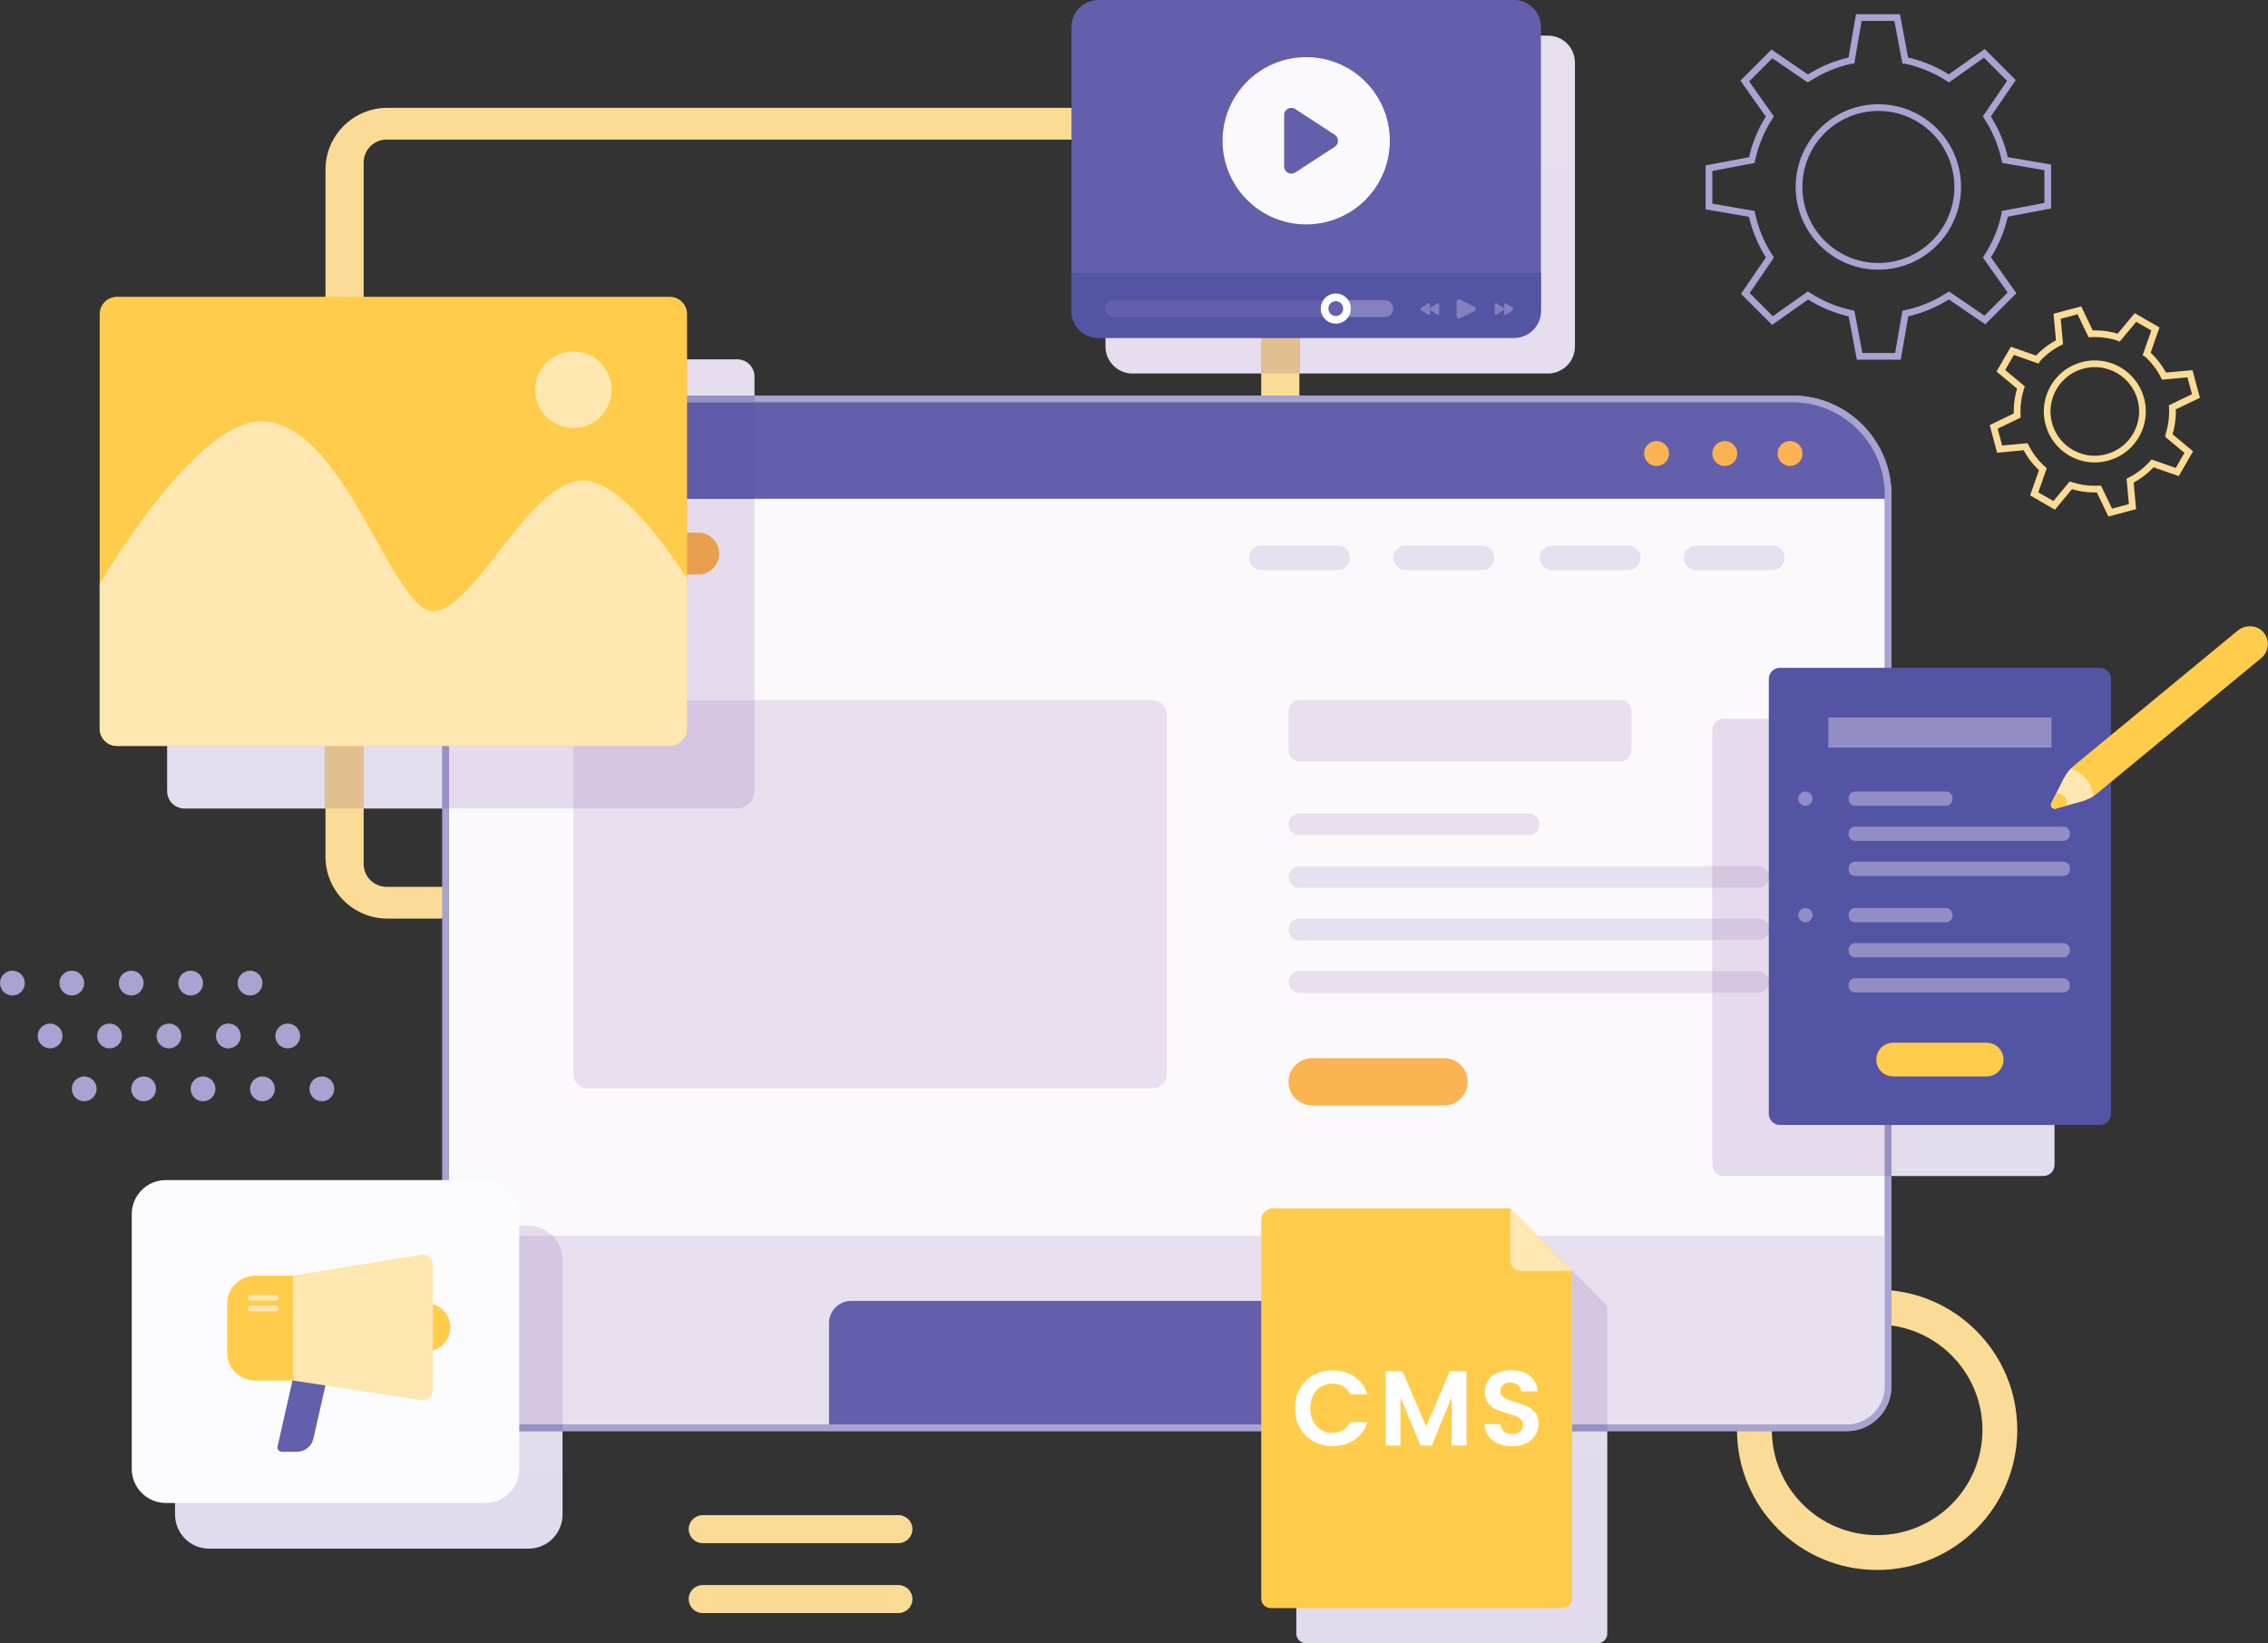 <?xml version="1.0" encoding="UTF-8" standalone="no"?><!DOCTYPE svg PUBLIC "-//W3C//DTD SVG 1.1//EN" "http://www.w3.org/Graphics/SVG/1.1/DTD/svg11.dtd"><svg width="100%" height="100%" viewBox="0 0 5874 4256" version="1.1" xmlns="http://www.w3.org/2000/svg" xmlns:xlink="http://www.w3.org/1999/xlink" xml:space="preserve" xmlns:serif="http://www.serif.com/" style="fill-rule:evenodd;clip-rule:evenodd;stroke-linejoin:round;stroke-miterlimit:2;"><rect x="0" y="0" width="5874" height="4256" fill="#333333" stroke="none"/><g><path d="M3207.08,2296.75l-2205.85,-0c-32.795,-0 -59.375,-26.58 -59.375,-59.358l0,-1816.49c0,-32.795 26.58,-59.375 59.375,-59.375l2205.85,-0c32.796,-0 59.375,26.58 59.375,59.375l-0,1816.49c-0,32.778 -26.579,59.358 -59.375,59.358Zm-2364.1,-1857.1l0,1778.98c0,88.576 71.805,160.382 160.382,160.382l2201.58,-0c88.559,-0 160.382,-71.806 160.382,-160.382l-0,-1778.98c-0,-88.576 -71.823,-160.382 -160.382,-160.382l-2201.58,-0c-88.577,-0 -160.382,71.806 -160.382,160.382Z" style="fill:#fadc96;fill-rule:nonzero;"/><path d="M4861.67,3975.75c-150.624,-0 -272.69,-122.066 -272.69,-272.691c-0,-150.625 122.066,-272.691 272.69,-272.691c150.626,-0 272.692,122.066 272.692,272.691c-0,150.625 -122.066,272.691 -272.692,272.691Zm0,-635.643c-200.485,0 -362.951,162.466 -362.951,362.952c-0,200.486 162.466,362.951 362.951,362.951c200.469,0 362.952,-162.465 362.952,-362.951c-0,-200.486 -162.483,-362.952 -362.952,-362.952Z" style="fill:#fadc96;fill-rule:nonzero;"/><path d="M4890.03,1281.41l-0,2308.92c-0,59.34 -48.091,107.448 -107.431,107.448l-3520.76,0c-59.34,0 -107.448,-48.108 -107.448,-107.448l0,-2308.92c0,-137.014 111.146,-248.23 248.229,-248.23l3239.18,0c137.118,0 248.23,111.216 248.23,248.23Z" style="fill:#fbf9fc;fill-rule:nonzero;"/><path d="M4898.72,1281.41l-17.362,-0l0,2308.92c0,27.309 -11.042,51.945 -28.923,69.844c-17.9,17.882 -42.535,28.906 -69.827,28.924l-3520.76,-0c-27.309,-0.018 -51.944,-11.042 -69.826,-28.924c-17.899,-17.899 -28.924,-42.535 -28.941,-69.844l-0,-2308.92c0.017,-66.129 26.805,-125.973 70.174,-169.358c43.367,-43.368 103.211,-70.191 169.374,-70.191l3239.18,-0c66.198,-0 126.025,26.823 169.393,70.191c43.368,43.385 70.156,103.229 70.156,169.358l17.362,-0c-0,-141.806 -115.001,-256.893 -256.911,-256.91l-3239.18,-0c-141.892,0.017 -256.892,115.104 -256.91,256.91l0,2308.92c0.018,64.132 51.997,116.111 116.129,116.129l3520.76,-0c64.132,-0.018 116.112,-51.997 116.112,-116.129l-0,-2308.92Z" style="fill:#a8a3d0;fill-rule:nonzero;"/><path d="M4890.03,1281.41l-0,10.451l-3735.64,-0l0,-10.451c0,-137.014 111.146,-248.23 248.229,-248.23l3239.18,0c137.118,0 248.23,111.216 248.23,248.23Z" style="fill:#635faa;fill-rule:nonzero;"/><path d="M1808.32,1487.92l-448.438,-0c-29.947,-0 -54.236,-24.288 -54.236,-54.236c0,-29.948 24.289,-54.219 54.236,-54.219l448.438,-0c29.948,-0 54.236,24.271 54.236,54.219c-0,29.948 -24.288,54.236 -54.236,54.236Z" style="fill:#fcb352;fill-rule:nonzero;"/><path d="M3464.34,1476.44l-197.57,-0c-17.552,-0 -31.806,-14.236 -31.806,-31.806c0,-17.569 14.254,-31.805 31.806,-31.805l197.57,-0c17.568,-0 31.805,14.236 31.805,31.805c-0,17.57 -14.237,31.806 -31.805,31.806Z" style="fill:#e9e0ef;fill-rule:nonzero;"/><path d="M3837.93,1476.44l-197.569,-0c-17.587,-0 -31.824,-14.236 -31.824,-31.806c0,-17.569 14.237,-31.805 31.824,-31.805l197.569,-0c17.552,-0 31.805,14.236 31.805,31.805c0,17.57 -14.253,31.806 -31.805,31.806Z" style="fill:#e9e0ef;fill-rule:nonzero;"/><path d="M4217.12,1476.44l-197.569,-0c-17.57,-0 -31.806,-14.236 -31.806,-31.806c-0,-17.569 14.236,-31.805 31.806,-31.805l197.569,-0c17.552,-0 31.805,14.236 31.805,31.805c0,17.57 -14.253,31.806 -31.805,31.806Z" style="fill:#e9e0ef;fill-rule:nonzero;"/><path d="M4590.69,1476.44l-197.57,-0c-17.552,-0 -31.806,-14.236 -31.806,-31.806c0,-17.569 14.254,-31.805 31.806,-31.805l197.57,-0c17.586,-0 31.823,14.236 31.823,31.805c-0,17.57 -14.237,31.806 -31.823,31.806Z" style="fill:#e9e0ef;fill-rule:nonzero;"/><path d="M2984.67,2818.63l-1462.1,-0c-20.746,-0 -37.552,-16.823 -37.552,-37.552l0,-930.244c0,-20.729 16.806,-37.534 37.552,-37.534l1462.1,-0c20.747,-0 37.552,16.805 37.552,37.534l-0,930.244c-0,20.729 -16.805,37.552 -37.552,37.552Z" style="fill:#e9e0ef;fill-rule:nonzero;"/><path d="M4196.49,1971.81l-830.122,-0c-16.128,-0 -29.201,-13.073 -29.201,-29.202l-0,-100.121c-0,-16.111 13.073,-29.184 29.201,-29.184l830.122,-0c16.128,-0 29.219,13.073 29.219,29.184l-0,100.121c-0,16.129 -13.091,29.202 -29.219,29.202Z" style="fill:#e9e0ef;fill-rule:nonzero;"/><path d="M3959.58,2163.18l-594.254,0c-15.556,0 -28.16,-12.604 -28.16,-28.16c-0,-15.538 12.604,-28.159 28.16,-28.159l594.254,-0c15.555,-0 28.159,12.621 28.159,28.159c-0,15.556 -12.604,28.16 -28.159,28.16Z" style="fill:#e9e0ef;fill-rule:nonzero;"/><path d="M4554.22,2299.27l-1188.89,0c-15.556,0 -28.16,-12.604 -28.16,-28.16c-0,-15.555 12.604,-28.159 28.16,-28.159l1188.89,-0c15.538,-0 28.142,12.604 28.142,28.159c-0,15.556 -12.604,28.16 -28.142,28.16Z" style="fill:#e9e0ef;fill-rule:nonzero;"/><path d="M4554.22,2435.37l-1188.89,-0c-15.556,-0 -28.16,-12.604 -28.16,-28.143c-0,-15.572 12.604,-28.159 28.16,-28.159l1188.89,-0c15.538,-0 28.142,12.587 28.142,28.159c-0,15.539 -12.604,28.143 -28.142,28.143Z" style="fill:#e9e0ef;fill-rule:nonzero;"/><path d="M4554.22,2571.48l-1188.89,0c-15.556,0 -28.16,-12.622 -28.16,-28.16c-0,-15.555 12.604,-28.159 28.16,-28.159l1188.89,-0c15.538,-0 28.142,12.604 28.142,28.159c-0,15.538 -12.604,28.16 -28.142,28.16Z" style="fill:#e9e0ef;fill-rule:nonzero;"/><path d="M3739.97,2862.97l-341.527,-0c-33.837,-0 -61.268,-27.431 -61.268,-61.285c-0,-33.837 27.431,-61.284 61.268,-61.284l341.527,-0c33.837,-0 61.267,27.447 61.267,61.284c0,33.854 -27.43,61.285 -61.267,61.285Z" style="fill:#fcb352;fill-rule:nonzero;"/><path d="M4890.03,3200.35l-0,389.983c-0,59.34 -48.091,107.448 -107.431,107.448l-3520.76,0c-59.34,0 -107.448,-48.108 -107.448,-107.448l0,-389.983l3735.64,0Z" style="fill:#e9e0ef;fill-rule:nonzero;"/><path d="M3897.22,3426.09l-0,271.684l-1749.98,0l-0,-271.684c-0,-31.406 25.451,-56.858 56.84,-56.858l1636.27,0c31.406,0 56.875,25.452 56.875,56.858Z" style="fill:#635faa;fill-rule:nonzero;"/><path d="M4322.69,1174.53c-0,17.864 -14.479,32.326 -32.344,32.326c-17.847,-0 -32.327,-14.462 -32.327,-32.326c0,-17.865 14.48,-32.327 32.327,-32.327c17.865,0 32.344,14.462 32.344,32.327Z" style="fill:#fcb352;fill-rule:nonzero;"/><path d="M4499.44,1174.53c-0,17.864 -14.462,32.326 -32.326,32.326c-17.847,-0 -32.309,-14.462 -32.309,-32.326c0,-17.865 14.462,-32.327 32.309,-32.327c17.864,0 32.326,14.462 32.326,32.327Z" style="fill:#fcb352;fill-rule:nonzero;"/><path d="M4668.4,1174.53c0,17.864 -14.479,32.326 -32.343,32.326c-17.848,-0 -32.327,-14.462 -32.327,-32.326c0,-17.865 14.479,-32.327 32.327,-32.327c17.864,0 32.343,14.462 32.343,32.327Z" style="fill:#fcb352;fill-rule:nonzero;"/><path d="M4898.72,1281.41l-17.362,-0l0,2308.92c0,27.309 -11.042,51.945 -28.923,69.844c-17.9,17.882 -42.535,28.906 -69.827,28.924l-3520.76,-0c-27.309,-0.018 -51.944,-11.042 -69.826,-28.924c-17.899,-17.899 -28.924,-42.535 -28.941,-69.844l-0,-2308.92c0.017,-66.129 26.805,-125.973 70.174,-169.358c43.367,-43.368 103.211,-70.191 169.374,-70.191l3239.18,-0c66.198,-0 126.025,26.823 169.393,70.191c43.368,43.385 70.156,103.229 70.156,169.358l17.362,-0c-0,-141.806 -115.001,-256.893 -256.911,-256.91l-3239.18,-0c-141.892,0.017 -256.892,115.104 -256.91,256.91l0,2308.92c0.018,64.132 51.997,116.111 116.129,116.129l3520.76,-0c64.132,-0.018 116.112,-51.997 116.112,-116.129l-0,-2308.92Z" style="fill:#a8a3d0;fill-rule:nonzero;"/><path d="M1485.02,2093.89l-321.944,0l-0,-802.031l791.024,-0l0,521.441l-431.528,-0c-20.746,-0 -37.552,16.805 -37.552,37.534l0,243.056Zm-125.139,-714.427c-29.947,-0 -54.236,24.271 -54.236,54.219c0,29.948 24.289,54.236 54.236,54.236l448.438,-0c29.948,-0 54.236,-24.288 54.236,-54.236c-0,-29.948 -24.288,-54.219 -54.236,-54.219l-448.438,-0Z" style="fill:#e5dbec;"/><path d="M1954.1,1291.86l-791.024,-0l-0,-10.451c0.017,-66.129 26.805,-125.973 70.174,-169.358c43.367,-43.368 103.211,-70.191 169.374,-70.191l551.476,-0l0,250Z" style="fill:#5f5ba8;fill-rule:nonzero;"/><path d="M1808.32,1487.92l-448.438,-0c-29.947,-0 -54.236,-24.288 -54.236,-54.236c0,-29.948 24.289,-54.219 54.236,-54.219l448.438,-0c29.948,-0 54.236,24.271 54.236,54.219c-0,29.948 -24.288,54.236 -54.236,54.236Z" style="fill:#e99f4d;fill-rule:nonzero;"/><path d="M1909.36,2093.89l-424.341,0l0,-243.056c0,-20.729 16.806,-37.534 37.552,-37.534l431.528,-0l0,235.85c0,24.705 -20.035,44.74 -44.739,44.74Z" style="fill:#d5c6e2;fill-rule:nonzero;"/><path d="M1145.71,2093.89l-203.854,0l0,-1163.28l967.501,0c24.704,0 44.739,20.017 44.739,44.74l0,49.149l-551.476,-0c-141.892,0.017 -256.892,115.104 -256.91,256.91l0,812.482Zm-302.725,0l-365.365,0c-24.722,0 -44.757,-20.035 -44.757,-44.74l0,-1073.8c0,-24.723 20.035,-44.74 44.757,-44.74l365.365,0l0,1163.28Z" style="fill:url(#_Linear1);"/><rect x="842.986" y="930.608" width="98.871" height="1163.28" style="fill:#e3c090;fill-rule:nonzero;"/><path d="M1163.07,2093.89l-17.362,0l0,-812.482c0.018,-141.806 115.018,-256.893 256.91,-256.91l551.476,-0l0,17.361l-551.476,-0c-66.163,-0 -126.007,26.823 -169.374,70.191c-43.369,43.385 -70.157,103.229 -70.174,169.358l-0,812.482Z" style="fill:#9690c5;fill-rule:nonzero;"/><path d="M1779.41,813.403l-0,1073.79c-0,24.739 -20.104,44.705 -44.723,44.705l-1431.82,-0c-24.618,-0 -44.704,-19.966 -44.704,-44.705l-0,-1073.79c-0,-24.74 20.086,-44.705 44.704,-44.705l1431.82,0c24.619,0 44.723,19.965 44.723,44.705Z" style="fill:#ffcc4c;fill-rule:nonzero;"/><path d="M1779.41,1497.59l-0,389.601c-0,24.739 -20.104,44.705 -44.723,44.705l-1431.82,-0c-24.618,-0 -44.704,-19.966 -44.704,-44.705l-0,-374.896c-0,-0 244.357,-421.164 417.587,-421.164c215.885,0 338.784,491.459 446.024,491.459c107.222,0 247.1,-338.09 389.132,-338.09c85.121,-0 194.496,140.469 268.507,253.09Z" style="fill:#fee7b0;fill-rule:nonzero;"/><path d="M1584.1,1009.43c0,54.705 -44.357,99.08 -99.08,99.08c-54.722,0 -99.08,-44.375 -99.08,-99.08c0,-54.722 44.358,-99.08 99.08,-99.08c54.723,0 99.08,44.358 99.08,99.08Z" style="fill:#fee7b0;fill-rule:nonzero;"/><path d="M5292.31,3045.64l-393.593,-0l-0,-1183.94l393.593,-0c15.903,-0 28.785,12.882 28.785,28.802l-0,1126.35c-0,15.903 -12.882,28.785 -28.785,28.785Z" style="fill:url(#_Linear2);"/><path d="M4881.35,3045.64l-417.761,-0c-15.902,-0 -28.784,-12.882 -28.784,-28.785l0,-445.382l119.41,0c15.538,0 28.142,-12.622 28.142,-28.16c-0,-15.555 -12.604,-28.159 -28.142,-28.159l-119.41,-0l0,-79.792l119.41,-0c15.538,-0 28.142,-12.604 28.142,-28.143c-0,-15.572 -12.604,-28.159 -28.142,-28.159l-119.41,-0l0,-79.792l119.41,0c15.538,0 28.142,-12.604 28.142,-28.16c-0,-15.555 -12.604,-28.159 -28.142,-28.159l-119.41,-0l0,-352.448c0,-15.92 12.882,-28.802 28.784,-28.802l417.761,-0l0,1183.94Z" style="fill:#e5dbec;fill-rule:nonzero;"/><path d="M4554.22,2299.27l-119.41,0l0,-56.319l119.41,-0c15.538,-0 28.142,12.604 28.142,28.159c-0,15.556 -12.604,28.16 -28.142,28.16Z" style="fill:#d5c6e2;fill-rule:nonzero;"/><path d="M4554.22,2435.37l-119.41,-0l0,-56.302l119.41,-0c15.538,-0 28.142,12.587 28.142,28.159c-0,15.539 -12.604,28.143 -28.142,28.143Z" style="fill:#d5c6e2;fill-rule:nonzero;"/><path d="M4554.22,2571.48l-119.41,0l0,-56.319l119.41,-0c15.538,-0 28.142,12.604 28.142,28.159c-0,15.538 -12.604,28.16 -28.142,28.16Z" style="fill:#d5c6e2;fill-rule:nonzero;"/><rect x="4881.35" y="1861.7" width="17.361" height="1183.94" style="fill:#9690c5;fill-rule:nonzero;"/><path d="M5438.61,2913.56l-828.716,0c-15.902,0 -28.802,-12.899 -28.802,-28.802l0,-1126.35c0,-15.903 12.9,-28.802 28.802,-28.802l828.716,-0c15.903,-0 28.785,12.899 28.785,28.802l-0,1126.35c-0,15.903 -12.882,28.802 -28.785,28.802Z" style="fill:#5354a4;fill-rule:nonzero;"/><rect x="4735.19" y="1858.21" width="578.108" height="78.125" style="fill:#928dc4;fill-rule:nonzero;"/><path d="M5145.33,2787.85l-242.169,-0c-24.115,-0 -43.664,-19.549 -43.664,-43.681c0,-24.115 19.549,-43.681 43.664,-43.681l242.169,0c24.133,0 43.681,19.566 43.681,43.681c-0,24.132 -19.548,43.681 -43.681,43.681Z" style="fill:#ffcc4c;fill-rule:nonzero;"/><path d="M5039.79,2086.91l-235.018,-0c-9.409,-0 -17.014,-7.639 -17.014,-17.031l-0,-2.9c-0,-9.392 7.605,-17.013 17.014,-17.013l235.018,-0c9.409,-0 17.031,7.621 17.031,17.013l0,2.9c0,9.392 -7.622,17.031 -17.031,17.031Z" style="fill:#928dc4;fill-rule:nonzero;"/><path d="M5343.85,2177.74l-539.08,0c-9.409,0 -17.014,-7.639 -17.014,-17.031l-0,-2.899c-0,-9.375 7.605,-17.014 17.014,-17.014l539.08,-0c9.409,-0 17.014,7.639 17.014,17.014l0,2.899c0,9.392 -7.605,17.031 -17.014,17.031Z" style="fill:#928dc4;fill-rule:nonzero;"/><path d="M5343.85,2268.58l-539.08,-0c-9.409,-0 -17.014,-7.622 -17.014,-17.014l-0,-2.9c-0,-9.392 7.605,-17.031 17.014,-17.031l539.08,0c9.409,0 17.014,7.639 17.014,17.031l0,2.9c0,9.392 -7.605,17.014 -17.014,17.014Z" style="fill:#928dc4;fill-rule:nonzero;"/><path d="M4694.38,2068.42c-0,10.209 -8.281,18.49 -18.473,18.49c-10.207,-0 -18.454,-8.281 -18.454,-18.49c-0,-10.191 8.247,-18.454 18.454,-18.454c10.192,-0 18.473,8.263 18.473,18.454Z" style="fill:#928dc4;fill-rule:nonzero;"/><path d="M5039.79,2388.61l-235.018,0c-9.409,0 -17.014,-7.621 -17.014,-17.013l-0,-2.9c-0,-9.392 7.605,-17.014 17.014,-17.014l235.018,0c9.409,0 17.031,7.622 17.031,17.014l0,2.9c0,9.392 -7.622,17.013 -17.031,17.013Z" style="fill:#928dc4;fill-rule:nonzero;"/><path d="M5343.85,2479.46l-539.08,0c-9.409,0 -17.014,-7.639 -17.014,-17.031l-0,-2.9c-0,-9.392 7.605,-17.013 17.014,-17.013l539.08,-0c9.409,-0 17.014,7.621 17.014,17.013l0,2.9c0,9.392 -7.605,17.031 -17.014,17.031Z" style="fill:#928dc4;fill-rule:nonzero;"/><path d="M5343.85,2570.3l-539.08,0c-9.409,0 -17.014,-7.621 -17.014,-17.013l-0,-2.9c-0,-9.392 7.605,-17.031 17.014,-17.031l539.08,-0c9.409,-0 17.014,7.639 17.014,17.031l0,2.9c0,9.392 -7.605,17.013 -17.014,17.013Z" style="fill:#928dc4;fill-rule:nonzero;"/><path d="M4694.38,2370.14c-0,10.209 -8.281,18.472 -18.473,18.472c-10.207,0 -18.454,-8.263 -18.454,-18.472c-0,-10.191 8.247,-18.455 18.454,-18.455c10.192,0 18.473,8.264 18.473,18.455Z" style="fill:#928dc4;fill-rule:nonzero;"/><path d="M5856.63,1704.27l-423.975,349.67c-3.317,2.743 -6.771,5.295 -10.487,7.587c-8.976,5.851 -18.82,10.226 -29.114,13.142l-68.612,19.427c-8.299,2.327 -15.365,-6.25 -11.476,-13.94l32.084,-63.664c4.827,-9.392 10.903,-17.986 18.177,-25.694c3.038,-3.264 6.285,-6.268 9.809,-9.15l421.927,-348.003c19.549,-16.129 49.167,-15.92 66.319,2.795c18.281,19.931 15.92,50.868 -4.652,67.83Z" style="fill:#ffcc4c;fill-rule:nonzero;"/><path d="M5422.17,2061.53c-8.976,5.851 -18.82,10.226 -29.114,13.142l-40.174,11.459l-28.438,7.968c-8.299,2.327 -15.365,-6.25 -11.476,-13.94l13.299,-26.32l18.785,-37.344c4.827,-9.392 10.903,-17.986 18.177,-25.694c15.365,4.548 51.042,20.364 58.941,70.729Z" style="fill:#fee7b0;fill-rule:nonzero;"/><path d="M5352.88,2086.13l-28.438,7.968c-8.299,2.327 -15.365,-6.25 -11.476,-13.94l13.299,-26.32c12.708,1.302 29.584,7.517 26.615,32.292Z" style="fill:#ffcc4c;fill-rule:nonzero;"/><path d="M4009.29,967.275l-643.958,-0l-0,-527.622c-0,-88.576 -71.823,-160.382 -160.382,-160.382l-341.771,-0l0,-117.274c0,-38.49 31.198,-69.705 69.705,-69.705l1076.41,-0c38.489,-0 69.705,31.215 69.705,69.705l0,735.573c0,38.489 -31.216,69.705 -69.705,69.705Zm-742.83,-0l-333.576,-0c-38.507,-0 -69.705,-31.216 -69.705,-69.705l0,-536.042l343.906,-0c32.796,-0 59.375,26.58 59.375,59.375l-0,546.372Z" style="fill:url(#_Linear3);"/><path d="M3365.33,967.275l-98.872,-0l-0,-546.372c-0,-32.795 -26.579,-59.375 -59.375,-59.375l-343.906,-0l0,-82.257l341.771,-0c88.559,-0 160.382,71.806 160.382,160.382l-0,527.622Z" style="fill:#e3c090;fill-rule:nonzero;"/><path d="M3990.92,69.705l0,735.573c0,38.507 -31.215,69.705 -69.688,69.705l-1076.41,-0c-38.507,-0 -69.705,-31.198 -69.705,-69.705l0,-735.573c0,-38.49 31.198,-69.705 69.705,-69.705l1076.41,-0c38.473,-0 69.688,31.215 69.688,69.705Z" style="fill:#635faa;fill-rule:nonzero;"/><path d="M3990.92,706.893l0,98.385c0,38.507 -31.215,69.705 -69.688,69.705l-1076.41,-0c-38.507,-0 -69.705,-31.198 -69.705,-69.705l0,-98.385l1215.8,-0Z" style="fill:#5354a4;fill-rule:nonzero;"/><path d="M3420.68,799.184c0,8.125 2.5,15.66 6.806,21.997l-543.82,-0c-12.066,-0 -21.996,-9.809 -21.996,-21.997c-0,-12.083 9.93,-21.996 21.996,-21.996l543.82,-0c-4.306,6.337 -6.806,13.871 -6.806,21.996Z" style="fill:#635faa;fill-rule:nonzero;"/><path d="M3608.61,799.184c0,12.188 -9.931,21.997 -22.135,21.997l-158.993,-0c-4.306,-6.337 -6.806,-13.872 -6.806,-21.997c0,-8.125 2.5,-15.659 6.806,-21.996l158.993,-0c12.204,-0 22.135,9.913 22.135,21.996Z" style="fill:#8380bd;fill-rule:nonzero;"/><path d="M3498.75,799.184c0,8.125 -2.517,15.66 -6.823,21.997c-6.945,10.277 -18.767,17.1 -32.274,17.1c-13.421,0 -25.226,-6.823 -32.17,-17.1c-4.306,-6.337 -6.806,-13.872 -6.806,-21.997c0,-8.125 2.5,-15.659 6.806,-21.996c6.944,-10.278 18.749,-17.101 32.17,-17.101c13.507,-0 25.329,6.823 32.274,17.101c4.306,6.337 6.823,13.871 6.823,21.996Z" style="fill:#fff;fill-rule:nonzero;"/><path d="M3478.85,799.219c0,10.573 -8.576,19.167 -19.166,19.167c-10.608,-0 -19.202,-8.594 -19.202,-19.167c0,-10.59 8.594,-19.184 19.202,-19.184c10.59,0 19.166,8.594 19.166,19.184Z" style="fill:#635faa;fill-rule:nonzero;"/><path d="M3772.6,818.594l0,-36.684c0,-4.792 5.053,-7.899 9.323,-5.764l36.684,18.351c4.757,2.361 4.757,9.149 -0,11.51l-36.684,18.351c-4.27,2.135 -9.323,-0.973 -9.323,-5.764Z" style="fill:#8380bd;fill-rule:nonzero;"/><path d="M3871.34,811.493l0,-22.482c0,-2.934 2.43,-4.844 4.496,-3.525l17.744,11.233c2.291,1.458 2.291,5.608 -0,7.066l-17.744,11.232c-2.066,1.303 -4.496,-0.59 -4.496,-3.524Z" style="fill:#8380bd;fill-rule:nonzero;"/><path d="M3895.3,811.493l0,-22.482c0,-2.934 2.43,-4.844 4.497,-3.525l17.76,11.233c2.292,1.458 2.292,5.608 0,7.066l-17.76,11.232c-2.067,1.303 -4.497,-0.59 -4.497,-3.524Z" style="fill:#8380bd;fill-rule:nonzero;"/><path d="M3727.5,811.493l-0,-22.482c-0,-2.934 -2.413,-4.844 -4.479,-3.525l-17.761,11.233c-2.291,1.458 -2.291,5.608 -0,7.066l17.761,11.232c2.066,1.303 4.479,-0.59 4.479,-3.524Z" style="fill:#8380bd;fill-rule:nonzero;"/><path d="M3703.56,811.493l0,-22.482c0,-2.934 -2.448,-4.844 -4.514,-3.525l-17.743,11.233c-2.309,1.458 -2.309,5.608 -0,7.066l17.743,11.232c2.066,1.303 4.514,-0.59 4.514,-3.524Z" style="fill:#8380bd;fill-rule:nonzero;"/><path d="M3599.58,364.566c0,119.618 -96.944,216.597 -216.562,216.597c-119.618,0 -216.598,-96.979 -216.598,-216.597c0,-119.618 96.98,-216.597 216.598,-216.597c119.618,-0 216.562,96.979 216.562,216.597Z" style="fill:#fbf9fc;fill-rule:nonzero;"/><path d="M3325.8,431.215l0,-133.298c0,-14.74 16.355,-23.629 28.716,-15.573l102.395,66.649c11.251,7.327 11.251,23.819 0,31.129l-102.395,66.666c-12.361,8.038 -28.716,-0.833 -28.716,-15.573Z" style="fill:#635faa;fill-rule:nonzero;"/><path d="M1368.61,4010.82l-826.91,0c-48.802,0 -88.368,-39.548 -88.368,-88.351l0,-659.566c0,-48.801 39.566,-88.35 88.368,-88.35l604.01,-0l0,415.781c0.018,64.132 51.997,116.111 116.129,116.129l195.122,-0l-0,216.006c-0,48.803 -39.549,88.351 -88.351,88.351Z" style="fill:url(#_Linear4);"/><path d="M1431.01,3200.35l-267.934,0l-0,-25.798l205.538,-0c24.357,-0 46.423,9.861 62.396,25.798Z" style="fill:#e5dbec;fill-rule:nonzero;"/><path d="M1456.96,3689.1l-195.122,-0c-27.309,-0.018 -51.944,-11.042 -69.826,-28.924c-17.899,-17.899 -28.924,-42.535 -28.941,-69.844l-0,-389.983l267.934,0c16.042,15.99 25.955,38.108 25.955,62.552l-0,426.199Z" style="fill:#d5c6e2;fill-rule:nonzero;"/><path d="M1456.96,3706.46l-195.122,-0c-64.132,-0.018 -116.111,-51.997 -116.129,-116.129l0,-415.781l17.362,-0l-0,415.781c0.017,27.309 11.042,51.945 28.941,69.844c17.882,17.882 42.517,28.906 69.826,28.924l195.122,-0l-0,17.361Z" style="fill:#9690c5;fill-rule:nonzero;"/><path d="M1256.48,3892.47l-826.909,0c-48.803,0 -88.351,-39.565 -88.351,-88.35l0,-659.583c0,-48.785 39.548,-88.334 88.351,-88.334l826.909,0c48.803,0 88.351,39.549 88.351,88.334l0,659.583c0,48.785 -39.548,88.35 -88.351,88.35Z" style="fill:#fcfbfd;fill-rule:nonzero;"/><path d="M768.628,3760.02l-38.524,-0c-7.361,-0 -12.83,-6.841 -11.198,-14.011l41.684,-184.375c1.198,-5.243 5.834,-8.958 11.198,-8.958l64.722,-0c7.361,-0 12.83,6.84 11.198,14.028l-35.903,158.819c-4.583,20.156 -22.5,34.497 -43.177,34.497Z" style="fill:#635faa;fill-rule:nonzero;"/><path d="M1103.47,3500.45l-36.545,-0l-0,-125.487l36.545,0c34.653,0 62.743,28.091 62.743,62.743c-0,34.653 -28.09,62.744 -62.743,62.744Z" style="fill:#ffcc4c;fill-rule:nonzero;"/><path d="M660.798,3575.43l98.612,0l-0,-271.684l-98.612,0c-39.982,0 -72.395,32.431 -72.395,72.396l-0,126.892c-0,39.983 32.413,72.396 72.395,72.396Z" style="fill:#ffcc4c;fill-rule:nonzero;"/><path d="M759.41,3303.75l330.468,-54.149c16.476,-2.691 31.424,10.017 31.424,26.719l0,322.76c0,16.58 -14.74,29.271 -31.146,26.771l-330.746,-50.417l-0,-271.684Z" style="fill:#fee7b0;fill-rule:nonzero;"/><path d="M714.809,3368.58l-66.181,-0c-4.062,-0 -7.361,-3.299 -7.361,-7.361c0,-4.046 3.299,-7.362 7.361,-7.362l66.181,0c4.062,0 7.361,3.316 7.361,7.362c-0,4.062 -3.299,7.361 -7.361,7.361Z" style="fill:#fee7b0;fill-rule:nonzero;"/><path d="M714.809,3396.16l-66.181,-0c-4.062,-0 -7.361,-3.299 -7.361,-7.362c0,-4.08 3.299,-7.361 7.361,-7.361l66.181,0c4.062,0 7.361,3.281 7.361,7.361c-0,4.063 -3.299,7.362 -7.361,7.362Z" style="fill:#fee7b0;fill-rule:nonzero;"/><path d="M4137.92,4255.68l-755.643,0c-13.715,0 -24.861,-11.111 -24.861,-24.843l0,-524.375l805.365,-0l-0,524.375c-0,13.732 -11.147,24.843 -24.861,24.843Z" style="fill:url(#_Linear5);"/><path d="M4162.78,3689.1l-265.556,-0l-0,-263.004c-0,-31.406 -25.469,-56.858 -56.875,-56.858l-482.934,0l0,-118.455c0,-16.875 13.681,-30.538 30.556,-30.538l614.305,0l160.504,161.91l-0,306.945Z" style="fill:#d5c6e2;fill-rule:nonzero;"/><path d="M3897.22,3689.1l-539.809,-0l0,-319.862l482.934,0c31.406,0 56.875,25.452 56.875,56.858l-0,263.004Z" style="fill:#5f5ba8;fill-rule:nonzero;"/><path d="M4162.78,3706.46l-805.365,-0l0,-17.361l805.365,-0l-0,17.361Z" style="fill:#9690c5;fill-rule:nonzero;"/><path d="M3297.07,3129.32l614.288,0l160.504,161.927l-0,848.663c-0,13.733 -11.112,24.862 -24.845,24.862l-755.642,-0c-13.732,-0 -24.844,-11.129 -24.844,-24.862l0,-980.052c0,-16.857 13.664,-30.538 30.539,-30.538Z" style="fill:#ffcc4c;fill-rule:nonzero;"/><path d="M3911.35,3129.32l0,134.236c0,15.295 12.413,27.691 27.709,27.691l132.795,0l-160.504,-161.927Z" style="fill:#fee7b0;fill-rule:nonzero;"/><path d="M3366.63,3596.35c8.542,-14.965 20.191,-26.632 35,-35c14.791,-8.35 31.354,-12.534 49.74,-12.534c21.492,-0 40.295,5.52 56.475,16.545c16.181,11.007 27.483,26.25 33.907,45.729l-44.358,-0c-4.41,-9.184 -10.625,-16.059 -18.611,-20.66c-8.004,-4.601 -17.223,-6.892 -27.691,-6.892c-11.233,-0 -21.181,2.622 -29.896,7.847c-8.733,5.243 -15.539,12.622 -20.4,22.188c-4.861,9.566 -7.291,20.763 -7.291,33.628c0,12.674 2.43,23.837 7.291,33.472c4.861,9.653 11.667,17.084 20.4,22.309c8.715,5.243 18.663,7.865 29.896,7.865c10.468,-0 19.687,-2.344 27.691,-7.031c7.986,-4.688 14.201,-11.632 18.611,-20.816l44.358,-0c-6.424,19.67 -17.674,34.965 -33.768,45.903c-16.094,10.937 -34.948,16.388 -56.614,16.388c-18.386,0 -34.949,-4.166 -49.74,-12.534c-14.809,-8.351 -26.458,-19.983 -35,-34.879c-8.542,-14.878 -12.813,-31.771 -12.813,-50.677c0,-18.924 4.271,-35.868 12.813,-50.851Z" style="fill:#fff;fill-rule:nonzero;"/><path d="M3798.3,3551.3l0,192.327l-38.593,-0l0,-125.104l-51.528,125.104l-29.201,-0l-51.806,-125.104l-0,125.104l-38.576,-0l-0,-192.327l43.819,0l61.145,143.004l61.199,-143.004l43.541,0Z" style="fill:#fff;fill-rule:nonzero;"/><path d="M3880.26,3738.68c-10.747,-4.601 -19.235,-11.198 -25.486,-19.827c-6.25,-8.663 -9.462,-18.836 -9.635,-30.59l41.319,0c0.555,7.882 3.351,14.132 8.403,18.733c5.052,4.583 11.979,6.875 20.799,6.875c9.01,-0 16.093,-2.153 21.233,-6.476c5.138,-4.305 7.707,-9.948 7.707,-16.927c0,-5.694 -1.735,-10.382 -5.225,-14.062c-3.507,-3.681 -7.864,-6.58 -13.09,-8.698c-5.244,-2.101 -12.448,-4.445 -21.632,-7.014c-12.483,-3.663 -22.639,-7.292 -30.452,-10.886c-7.812,-3.576 -14.497,-9.01 -20.121,-16.267c-5.608,-7.257 -8.403,-16.927 -8.403,-29.063c-0,-11.389 2.847,-21.302 8.542,-29.757c5.694,-8.455 13.681,-14.93 23.975,-19.427c10.295,-4.496 22.049,-6.753 35.26,-6.753c19.862,-0 35.99,4.826 48.369,14.462c12.395,9.653 19.253,23.107 20.538,40.382l-42.43,-0c-0.383,-6.632 -3.177,-12.084 -8.42,-16.389c-5.226,-4.323 -12.171,-6.476 -20.799,-6.476c-7.518,-0 -13.542,1.91 -18.056,5.781c-4.496,3.837 -6.753,9.462 -6.753,16.806c-0,5.139 1.701,9.427 5.104,12.812c3.403,3.403 7.621,6.146 12.673,8.264c5.053,2.101 12.17,4.549 21.354,7.292c12.501,3.68 22.691,7.361 30.591,11.041c7.9,3.681 14.704,9.185 20.399,16.528c5.694,7.344 8.542,16.997 8.542,28.924c-0,10.295 -2.657,19.861 -7.987,28.68c-5.347,8.803 -13.159,15.834 -23.437,21.059c-10.277,5.244 -22.482,7.865 -36.65,7.865c-13.402,0 -25.485,-2.292 -36.232,-6.892Z" style="fill:#fff;fill-rule:nonzero;"/><path d="M647.621,2578.16c-17.742,-0 -32.135,-14.375 -32.135,-32.101c0,-17.76 14.393,-32.135 32.135,-32.135c17.743,-0 32.136,14.375 32.136,32.135c-0,17.726 -14.393,32.101 -32.136,32.101Z" style="fill:#a8a3d0;fill-rule:nonzero;"/><path d="M493.75,2578.16c-17.743,-0 -32.136,-14.375 -32.136,-32.101c0,-17.76 14.393,-32.135 32.136,-32.135c17.743,-0 32.118,14.375 32.118,32.135c-0,17.726 -14.375,32.101 -32.118,32.101Z" style="fill:#a8a3d0;fill-rule:nonzero;"/><path d="M339.878,2578.16c-17.743,-0 -32.135,-14.375 -32.135,-32.101c-0,-17.76 14.392,-32.135 32.135,-32.135c17.744,-0 32.136,14.375 32.136,32.135c-0,17.726 -14.392,32.101 -32.136,32.101Z" style="fill:#a8a3d0;fill-rule:nonzero;"/><path d="M186.007,2578.16c-17.743,-0 -32.136,-14.375 -32.136,-32.101c0,-17.76 14.393,-32.135 32.136,-32.135c17.743,-0 32.118,14.375 32.118,32.135c-0,17.726 -14.375,32.101 -32.118,32.101Z" style="fill:#a8a3d0;fill-rule:nonzero;"/><path d="M32.135,2578.16c-17.743,-0 -32.135,-14.375 -32.135,-32.101c0,-17.76 14.392,-32.135 32.135,-32.135c17.743,-0 32.136,14.375 32.136,32.135c-0,17.726 -14.393,32.101 -32.136,32.101Z" style="fill:#a8a3d0;fill-rule:nonzero;"/><path d="M745.26,2715.14c-17.743,0 -32.118,-14.375 -32.118,-32.135c0,-17.743 14.375,-32.118 32.118,-32.118c17.761,-0 32.136,14.375 32.136,32.118c-0,17.76 -14.375,32.135 -32.136,32.135Z" style="fill:#a8a3d0;fill-rule:nonzero;"/><path d="M591.389,2715.14c-17.743,0 -32.118,-14.375 -32.118,-32.135c-0,-17.743 14.375,-32.118 32.118,-32.118c17.743,-0 32.135,14.375 32.135,32.118c-0,17.76 -14.392,32.135 -32.135,32.135Z" style="fill:#a8a3d0;fill-rule:nonzero;"/><path d="M437.535,2715.14c-17.761,0 -32.136,-14.375 -32.136,-32.135c0,-17.743 14.375,-32.118 32.136,-32.118c17.725,-0 32.118,14.375 32.118,32.118c-0,17.76 -14.393,32.135 -32.118,32.135Z" style="fill:#a8a3d0;fill-rule:nonzero;"/><path d="M283.646,2715.14c-17.744,0 -32.119,-14.375 -32.119,-32.135c0,-17.743 14.375,-32.118 32.119,-32.118c17.743,-0 32.135,14.375 32.135,32.118c0,17.76 -14.392,32.135 -32.135,32.135Z" style="fill:#a8a3d0;fill-rule:nonzero;"/><path d="M129.774,2715.14c-17.743,0 -32.118,-14.375 -32.118,-32.135c0,-17.743 14.375,-32.118 32.118,-32.118c17.743,-0 32.136,14.375 32.136,32.118c-0,17.76 -14.393,32.135 -32.136,32.135Z" style="fill:#a8a3d0;fill-rule:nonzero;"/><path d="M833.611,2852.1c-17.743,-0 -32.118,-14.375 -32.118,-32.136c-0,-17.725 14.375,-32.117 32.118,-32.117c17.743,-0 32.136,14.392 32.136,32.117c-0,17.761 -14.393,32.136 -32.136,32.136Z" style="fill:#a8a3d0;fill-rule:nonzero;"/><path d="M679.757,2852.1c-17.761,-0 -32.136,-14.375 -32.136,-32.136c0,-17.725 14.375,-32.117 32.136,-32.117c17.743,-0 32.118,14.392 32.118,32.117c-0,17.761 -14.375,32.136 -32.118,32.136Z" style="fill:#a8a3d0;fill-rule:nonzero;"/><path d="M525.868,2852.1c-17.743,-0 -32.118,-14.375 -32.118,-32.136c0,-17.725 14.375,-32.117 32.118,-32.117c17.743,-0 32.135,14.392 32.135,32.117c0,17.761 -14.392,32.136 -32.135,32.136Z" style="fill:#a8a3d0;fill-rule:nonzero;"/><path d="M372.014,2852.1c-17.743,-0 -32.136,-14.375 -32.136,-32.136c0,-17.725 14.393,-32.117 32.136,-32.117c17.743,-0 32.118,14.392 32.118,32.117c-0,17.761 -14.375,32.136 -32.118,32.136Z" style="fill:#a8a3d0;fill-rule:nonzero;"/><path d="M218.125,2852.1c-17.743,-0 -32.118,-14.375 -32.118,-32.136c-0,-17.725 14.375,-32.117 32.118,-32.117c17.743,-0 32.135,14.392 32.135,32.117c0,17.761 -14.392,32.136 -32.135,32.136Z" style="fill:#a8a3d0;fill-rule:nonzero;"/><path d="M2326.94,3996.48l-507.066,-0c-20.017,-0 -36.215,-16.233 -36.215,-36.233c-0,-20 16.198,-36.215 36.215,-36.215l507.066,0c20,0 36.233,16.215 36.233,36.215c-0,20 -16.233,36.233 -36.233,36.233Z" style="fill:#fadc96;fill-rule:nonzero;"/><path d="M2326.94,4177.55l-507.066,0c-20.017,0 -36.215,-16.198 -36.215,-36.215c-0,-20 16.198,-36.198 36.215,-36.198l507.066,0c20,0 36.233,16.198 36.233,36.198c-0,20.017 -16.233,36.215 -36.233,36.215Z" style="fill:#fadc96;fill-rule:nonzero;"/><path d="M4864.9,698.438l0,-17.361c-54.393,-0 -103.542,-22.032 -139.167,-57.691c-35.625,-35.677 -57.638,-84.844 -57.638,-139.236c-0,-54.393 22.013,-103.542 57.621,-139.184c35.642,-35.608 84.791,-57.622 139.184,-57.622c54.392,0 103.524,22.014 139.167,57.622c35.607,35.642 57.621,84.774 57.621,139.184c-0,54.392 -22.014,103.559 -57.621,139.236c-35.643,35.659 -84.793,57.691 -139.167,57.691l0,17.361c118.316,-0 214.149,-95.99 214.149,-214.288c-0,-118.334 -95.851,-214.167 -214.149,-214.167c-118.316,0 -214.167,95.833 -214.167,214.167c0,118.298 95.833,214.288 214.167,214.288Zm327.864,-144.74l1.598,8.524l117.881,-22.222l0,-113.819l-117.986,-20.313l-1.475,8.559l8.055,-3.229l-0.017,-0.052l-8.056,3.229l8.49,-1.788c-8.82,-41.927 -25.365,-81.128 -48.125,-115.799l-7.257,4.757l7.17,4.896l67.639,-99.097l-80.486,-80.486l-97.848,69.097l5.018,7.101l4.739,-7.275c-34.774,-22.743 -73.853,-39.183 -115.885,-47.986l-0.886,-0.191l-0.92,0l0,8.681l8.525,-1.614l-22.222,-117.813l-113.819,-0l-20.296,117.951l8.559,1.476l0,-8.681l-0.955,0l-0.868,0.191c-41.944,8.82 -81.146,25.382 -115.833,48.143l4.774,7.257l-3.889,-7.761l-0.035,0.018l3.89,7.76l4.895,-7.17l-99.08,-67.639l-80.486,80.486l69.132,97.9l7.101,-5.018l-7.275,-4.74c-22.743,34.775 -39.183,73.872 -48.002,115.799l8.488,1.788l-8.42,-2.1l-0.016,0.052l8.419,2.118l-1.596,-8.542l-117.848,22.222l-0,113.82l118.003,20.312l1.458,-8.559l-8.488,1.788c8.819,42.049 25.381,81.129 48.124,115.903l7.275,-4.757l-7.171,-4.896l-67.639,99.046l80.504,80.486l97.934,-69.167l-5.017,-7.083l-4.74,7.274c34.757,22.726 73.836,39.288 115.798,47.986l1.754,-8.49l-2.1,8.421l0.035,-0l2.1,-8.421l-8.525,1.615l22.223,117.882l113.837,-0l20.312,-118.021l-8.542,-1.476l1.771,8.49c42.031,-8.802 81.111,-25.364 115.851,-48.09l-4.74,-7.275l-4.895,7.171l99.062,67.639l80.503,-80.487l-69.132,-97.882l-7.101,5.001l7.275,4.756c22.726,-34.757 39.288,-73.836 47.969,-115.885l0.19,-0.886l0,-0.885l-8.68,0l1.598,8.524l-1.598,-8.524l-8.681,0l0,0.017l8.681,0l-8.507,-1.77c-8.229,39.861 -23.923,76.909 -45.503,109.913l-3.23,4.93l64.098,90.764l-59.983,59.966l-91.979,-62.796l-4.843,3.177c-33.004,21.58 -70.053,37.275 -109.914,45.643l-5.781,1.198l-18.819,109.427l-84.827,-0l-20.59,-109.202l-5.434,-1.353l-0.174,-0.053l-0.157,-0.034c-39.773,-8.247 -76.804,-23.941 -109.826,-45.521l-4.947,-3.23l-90.8,64.115l-59.981,-59.965l62.795,-91.945l-3.178,-4.861c-21.597,-33.003 -37.291,-70.052 -45.659,-109.947l-1.215,-5.782l-109.393,-18.82l-0,-84.808l109.167,-20.573l1.354,-5.469l0.052,-0.156l0.035,-0.156c8.368,-39.809 23.958,-76.876 45.538,-109.879l3.229,-4.948l-64.098,-90.764l59.966,-59.965l91.389,62.413l4.601,-2.309l0.451,-0.226l0.434,-0.277c32.899,-21.597 70.087,-37.309 109.861,-45.678l-1.771,-8.489l0,8.681l7.344,-0l19.045,-110.747l84.81,0l20.885,110.747l7.221,-0l0,-8.681l-1.787,8.489c39.913,8.386 76.961,23.959 109.965,45.539l4.948,3.229l90.712,-64.08l59.965,59.983l-62.813,92.014l3.195,4.843c21.58,32.9 37.274,70.07 45.66,109.861l0.139,0.729l0.312,0.747l1.788,4.514l108.368,18.646l0,84.809l-110.799,20.886l0,7.204l8.681,0Z" style="fill:#a8a3d0;fill-rule:nonzero;"/><path d="M5363.73,1172.45l4.341,-7.517c-36.789,-21.25 -57.327,-59.775 -57.327,-99.445c0,-19.479 4.949,-39.184 15.4,-57.291c21.25,-36.823 59.756,-57.379 99.409,-57.396c19.462,0.017 39.132,4.948 57.241,15.399c36.805,21.25 57.36,59.757 57.378,99.41c-0,19.461 -4.949,39.149 -15.4,57.24c-21.25,36.84 -59.826,57.43 -99.514,57.447c-19.444,0 -39.114,-4.948 -57.187,-15.364l-4.341,7.517l-4.34,7.517c20.764,11.98 43.49,17.692 65.868,17.692c45.66,-0 90.088,-23.751 114.566,-66.129c11.979,-20.781 17.709,-43.507 17.709,-65.92c0.017,-45.608 -23.699,-90 -66.059,-114.444c-20.782,-11.997 -43.525,-17.726 -65.921,-17.726c-45.607,-0 -89.999,23.715 -114.444,66.076c-12.014,20.781 -17.743,43.542 -17.726,65.972c-0.017,45.608 23.663,90.018 66.007,114.479l4.34,-7.517Zm211.337,27.639l-2.864,8.195l70.676,24.774l37.05,-64.219l-57.501,-47.83l-5.537,6.667l8.662,-0l0,-0.018l-8.662,0l8.246,2.691c6.875,-21.007 10.225,-42.673 10.225,-64.149c0,-3.941 -0.122,-7.882 -0.329,-11.788l-8.681,0.486l3.767,7.83l67.518,-32.465l-19.201,-71.615l-74.514,6.823l0.781,8.646l7.761,-3.907c-11.459,-22.638 -27.119,-43.281 -46.65,-60.764l-0.868,-0.78l-1.059,-0.521l-3.889,7.76l8.194,2.865l24.774,-70.643l-64.201,-37.066l-47.847,57.5l6.666,5.556l3.89,-7.778l-0.018,-0l-0.573,-0.295l-0.607,-0.191c-21.008,-6.875 -42.691,-10.226 -64.15,-10.226c-3.941,0 -7.881,0.104 -11.805,0.33l0.503,8.663l0,-8.68l-0.017,-0l0,8.68l7.813,-3.767l-32.466,-67.5l-71.597,19.201l6.84,74.566l8.646,-0.781l-3.923,-7.76c-22.657,11.458 -43.299,27.117 -60.747,46.597l-0.781,0.868l-0.538,1.076l7.759,3.872l2.866,-8.177l-70.66,-24.774l-37.049,64.201l57.5,47.847l5.555,-6.666l-8.246,-2.709c-6.927,21.111 -10.26,42.778 -10.26,64.305c-0,3.907 0.104,7.796 0.329,11.684l8.664,-0.485l-3.768,-7.831l-67.482,32.449l19.202,71.614l74.582,-6.84l-0.781,-8.646l-7.742,3.923c11.44,22.64 27.048,43.334 46.579,60.73l5.782,-6.476l-6.129,6.146l0.018,0.017l6.127,-6.146l-8.194,-2.864l-24.774,70.677l64.236,37.066l47.83,-57.517l-6.667,-5.556l-2.708,8.246c21.111,6.91 42.795,10.261 64.306,10.261c3.889,-0 7.778,-0.121 11.648,-0.33l-0.485,-8.663l-7.813,3.75l32.466,67.517l71.614,-19.201l-6.84,-74.566l-8.646,0.798l3.906,7.744c22.639,-11.441 43.333,-27.067 60.781,-46.65l-6.493,-5.781l-2.864,8.195l2.864,-8.195l-6.476,-5.764c-15.955,17.917 -34.878,32.205 -55.641,42.691l-5.261,2.674l6.042,65.868l-43.577,11.684l-28.75,-59.757l-5.781,0.312c-3.56,0.208 -7.136,0.313 -10.694,0.313c-19.723,-0 -39.566,-3.056 -58.89,-9.392l-5.607,-1.841l-42.258,50.799l-39.096,-22.552l21.822,-62.24l-4.044,-4.045l-0.191,-0.173c-17.865,-15.92 -32.154,-34.845 -42.657,-55.608l-2.656,-5.278l-65.902,6.042l-11.685,-43.577l59.74,-28.732l-0.33,-5.799c-0.191,-3.542 -0.295,-7.118 -0.295,-10.695c-0,-19.722 3.055,-39.565 9.393,-58.888l1.839,-5.608l-50.798,-42.257l22.552,-39.08l64.288,22.535l3.437,-6.875l-7.76,-3.889l6.459,5.798c16.007,-17.846 34.913,-32.187 55.659,-42.673l5.26,-2.656l-6.041,-65.885l43.576,-11.684l28.594,59.444l5.73,-0l0.259,-0.017c3.577,-0.209 7.188,-0.295 10.799,-0.295c19.653,-0 39.514,3.055 58.751,9.357l2.69,-8.246l-3.872,7.76l0.018,0.017l6.146,3.073l42.882,-51.545l39.08,22.552l-22.552,64.288l6.875,3.438l3.872,-7.778l-5.782,6.475c17.917,16.042 32.24,34.914 42.726,55.661l2.655,5.26l65.852,-6.024l11.683,43.576l-59.791,28.733l0.33,5.798c0.208,3.611 0.312,7.205 0.312,10.816c0,19.653 -3.073,39.497 -9.374,58.75l-0.417,1.32l0,5.468l49.375,41.094l-22.552,39.08l-62.57,-21.927l-3.872,4.34l6.476,5.764Z" style="fill:#fadc96;fill-rule:nonzero;"/></g><defs><linearGradient id="_Linear1" x1="0" y1="0" x2="1" y2="0" gradientUnits="userSpaceOnUse" gradientTransform="matrix(130.814,8037.8,-8037.8,130.814,998.316,-1357.36)"><stop offset="0" style="stop-color:#e9e0ef;stop-opacity:1"/><stop offset="1" style="stop-color:#ded9ec;stop-opacity:1"/></linearGradient><linearGradient id="_Linear2" x1="0" y1="0" x2="1" y2="0" gradientUnits="userSpaceOnUse" gradientTransform="matrix(130.814,8037.8,-8037.8,130.814,998.316,-1357.36)"><stop offset="0" style="stop-color:#e9e0ef;stop-opacity:1"/><stop offset="1" style="stop-color:#ded9ec;stop-opacity:1"/></linearGradient><linearGradient id="_Linear3" x1="0" y1="0" x2="1" y2="0" gradientUnits="userSpaceOnUse" gradientTransform="matrix(130.814,8037.8,-8037.8,130.814,998.316,-1357.36)"><stop offset="0" style="stop-color:#e9e0ef;stop-opacity:1"/><stop offset="1" style="stop-color:#ded9ec;stop-opacity:1"/></linearGradient><linearGradient id="_Linear4" x1="0" y1="0" x2="1" y2="0" gradientUnits="userSpaceOnUse" gradientTransform="matrix(130.814,8037.8,-8037.8,130.814,998.316,-1357.36)"><stop offset="0" style="stop-color:#e9e0ef;stop-opacity:1"/><stop offset="1" style="stop-color:#ded9ec;stop-opacity:1"/></linearGradient><linearGradient id="_Linear5" x1="0" y1="0" x2="1" y2="0" gradientUnits="userSpaceOnUse" gradientTransform="matrix(130.814,8037.8,-8037.8,130.814,998.316,-1357.36)"><stop offset="0" style="stop-color:#e9e0ef;stop-opacity:1"/><stop offset="1" style="stop-color:#ded9ec;stop-opacity:1"/></linearGradient></defs></svg>